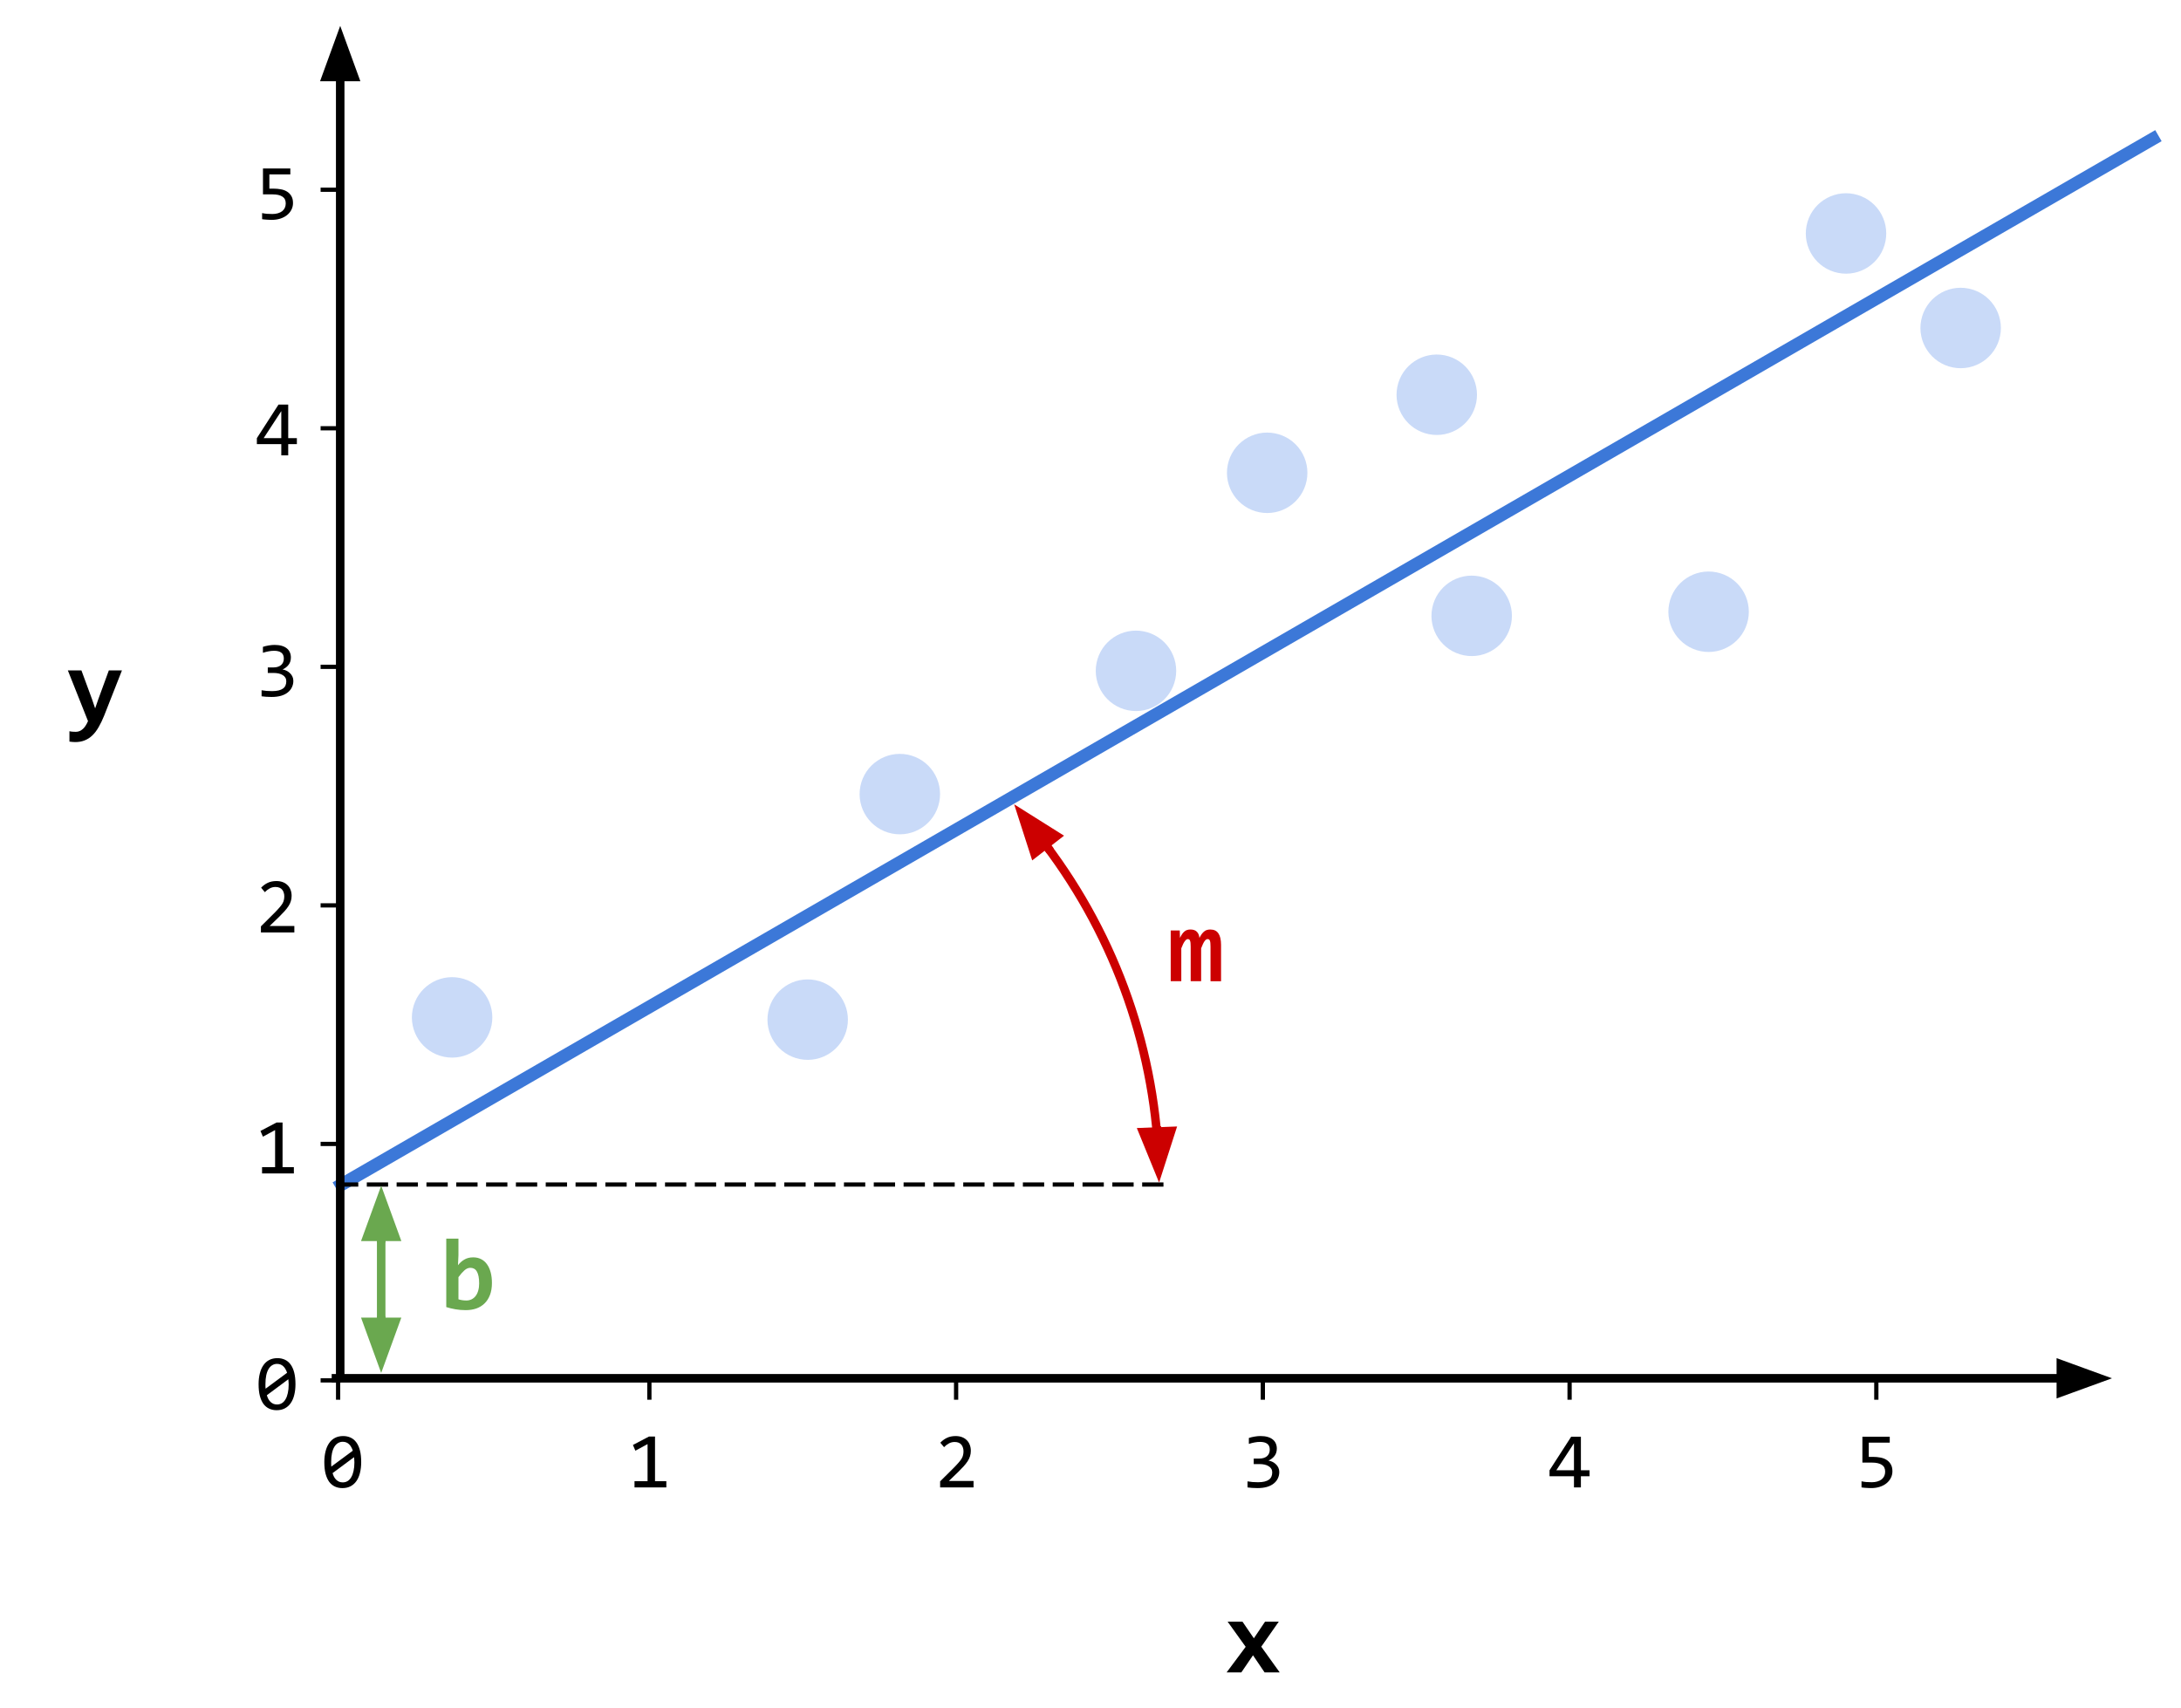 <svg version="1.1" viewBox="0.0 0.0 511.942 400.974" fill="none" stroke="none" stroke-linecap="square" stroke-miterlimit="10" xmlns:xlink="http://www.w3.org/1999/xlink" xmlns="http://www.w3.org/2000/svg"><clipPath id="p.0"><path d="m0 0l511.942 0l0 400.974l-511.942 0l0 -400.974z" clip-rule="nonzero"/></clipPath><g clip-path="url(#p.0)"><path fill="#000000" fill-opacity="0.0" d="m0 0l511.942 0l0 400.974l-511.942 0z" fill-rule="evenodd"/><path fill="#c9daf8" d="m424.054 52.963l0 0c1.018 -5.114 5.988 -8.435 11.102 -7.417l0 0c2.456 0.489 4.617 1.933 6.008 4.015c1.391 2.082 1.898 4.631 1.409 7.087l0 0c-1.018 5.114 -5.988 8.435 -11.102 7.417l0 0c-5.114 -1.018 -8.435 -5.988 -7.417 -11.102z" fill-rule="evenodd"/><path fill="#c9daf8" d="m180.329 237.517l0 0c1.018 -5.114 5.988 -8.435 11.102 -7.417l0 0c2.456 0.489 4.617 1.933 6.008 4.015c1.391 2.082 1.898 4.632 1.409 7.087l0 0c-1.018 5.114 -5.988 8.435 -11.102 7.417l0 0c-5.114 -1.018 -8.435 -5.988 -7.417 -11.102z" fill-rule="evenodd"/><path fill="#c9daf8" d="m336.188 142.73l0 0c1.018 -5.114 5.988 -8.435 11.102 -7.417l0 0c2.456 0.489 4.617 1.933 6.008 4.015c1.391 2.082 1.898 4.632 1.409 7.087l0 0c-1.018 5.114 -5.988 8.435 -11.102 7.417l0 0c-5.114 -1.018 -8.435 -5.988 -7.417 -11.102z" fill-rule="evenodd"/><path fill="#c9daf8" d="m391.8 141.763l0 0c1.018 -5.114 5.988 -8.435 11.102 -7.417l0 0c2.456 0.489 4.617 1.933 6.008 4.015c1.391 2.082 1.898 4.631 1.409 7.087l0 0c-1.018 5.114 -5.988 8.435 -11.102 7.417l0 0c-5.114 -1.018 -8.435 -5.988 -7.417 -11.102z" fill-rule="evenodd"/><path fill="#c9daf8" d="m288.183 109.148l0 0c1.018 -5.114 5.988 -8.435 11.102 -7.417l0 0c2.456 0.489 4.617 1.933 6.008 4.015c1.391 2.082 1.898 4.631 1.409 7.087l0 0c-1.018 5.114 -5.988 8.435 -11.102 7.417l0 0c-5.114 -1.018 -8.435 -5.988 -7.417 -11.102z" fill-rule="evenodd"/><path fill="#c9daf8" d="m450.962 75.153l0 0c1.018 -5.114 5.988 -8.435 11.102 -7.417l0 0c2.456 0.489 4.617 1.933 6.008 4.015c1.391 2.082 1.898 4.632 1.409 7.087l0 0c-1.018 5.114 -5.988 8.435 -11.102 7.417l0 0c-5.114 -1.018 -8.435 -5.988 -7.417 -11.102z" fill-rule="evenodd"/><path fill="#c9daf8" d="m201.957 184.572l0 0c1.018 -5.114 5.988 -8.435 11.102 -7.417l0 0c2.456 0.489 4.617 1.933 6.008 4.015c1.391 2.082 1.898 4.632 1.409 7.087l0 0c-1.018 5.114 -5.988 8.435 -11.102 7.417l0 0c-5.114 -1.018 -8.435 -5.988 -7.417 -11.102z" fill-rule="evenodd"/><path fill="#c9daf8" d="m96.863 236.99l0 0c1.018 -5.114 5.988 -8.435 11.102 -7.417l0 0c2.456 0.489 4.617 1.933 6.008 4.015c1.391 2.082 1.898 4.631 1.409 7.087l0 0c-1.018 5.114 -5.988 8.435 -11.102 7.417l0 0c-5.114 -1.018 -8.435 -5.988 -7.417 -11.102z" fill-rule="evenodd"/><path fill="#c9daf8" d="m327.99 90.825l0 0c1.018 -5.114 5.988 -8.435 11.102 -7.417l0 0c2.456 0.489 4.617 1.933 6.008 4.015c1.391 2.082 1.898 4.631 1.409 7.087l0 0c-1.018 5.114 -5.988 8.435 -11.102 7.417l0 0c-5.114 -1.018 -8.435 -5.988 -7.417 -11.102z" fill-rule="evenodd"/><path fill="#c9daf8" d="m257.388 155.636l0 0c1.018 -5.114 5.988 -8.435 11.102 -7.417l0 0c2.456 0.489 4.617 1.933 6.008 4.015c1.391 2.082 1.898 4.631 1.409 7.087l0 0c-1.018 5.114 -5.988 8.435 -11.102 7.417l0 0c-5.114 -1.018 -8.435 -5.988 -7.417 -11.102z" fill-rule="evenodd"/><path fill="#000000" fill-opacity="0.0" d="m78.855 323.554l416.882 0" fill-rule="evenodd"/><path stroke="#000000" stroke-width="2.0" stroke-linejoin="round" stroke-linecap="butt" d="m78.855 323.554l404.882 0" fill-rule="evenodd"/><path fill="#000000" stroke="#000000" stroke-width="2.0" stroke-linecap="butt" d="m483.737 326.857l9.076 -3.303l-9.076 -3.303z" fill-rule="evenodd"/><path fill="#000000" fill-opacity="0.0" d="m228.213 375.092l131.843 0l0 17.921l-131.843 0z" fill-rule="evenodd"/><path fill="#000000" d="m296.833 392.592l-2.719 -4.016l-2.734 4.016l-3.453 0l4.469 -6.0l-4.234 -5.906l3.484 0l2.672 3.906l2.625 -3.906l3.219 0l-4.109 5.875l4.328 6.031l-3.547 0z" fill-rule="nonzero"/><path fill="#000000" fill-opacity="0.0" d="m4.507 141.811l35.496 0l0 37.858l-35.496 0z" fill-rule="evenodd"/><path fill="#000000" d="m24.454 167.983q-0.625 1.547 -1.297 2.703q-0.672 1.172 -1.484 1.953q-0.812 0.781 -1.812 1.172q-0.984 0.391 -2.203 0.391q-0.297 0 -0.641 -0.031q-0.344 -0.031 -0.719 -0.078l0 -2.438q0.141 0.031 0.328 0.062q0.188 0.031 0.375 0.047q0.203 0.016 0.406 0.016q0.203 0.016 0.391 0.016q0.484 0 0.906 -0.188q0.422 -0.188 0.781 -0.516q0.359 -0.328 0.641 -0.797q0.297 -0.469 0.531 -1.016l-4.734 -11.906l3.188 0l2.484 6.75l0.734 2.172l0.719 -2.078l2.5 -6.844l3.078 0l-4.172 10.609z" fill-rule="nonzero"/><path fill="#000000" fill-opacity="0.0" d="m80.117 278.108l425.228 -245.512" fill-rule="evenodd"/><path stroke="#3c78d8" stroke-width="3.0" stroke-linejoin="round" stroke-linecap="butt" d="m80.117 278.108l425.228 -245.512" fill-rule="evenodd"/><path fill="#000000" fill-opacity="0.0" d="m50.464 249.61l29.134 0l0 37.858l-29.134 0z" fill-rule="evenodd"/><path fill="#000000" d="m68.98 275.459l-7.469 0l0 -1.469l3.062 0l0 -8.703l-2.859 1.547l-0.578 -1.344l3.781 -1.984l1.406 0l0 10.484l2.656 0l0 1.469z" fill-rule="nonzero"/><path fill="#000000" fill-opacity="0.0" d="m50.464 305.038l29.134 0l0 37.858l-29.134 0z" fill-rule="evenodd"/><path fill="#000000" d="m69.355 324.934q0 1.375 -0.281 2.5q-0.266 1.125 -0.828 1.938q-0.547 0.797 -1.375 1.234q-0.812 0.438 -1.938 0.438q-0.953 0 -1.734 -0.359q-0.781 -0.359 -1.344 -1.094q-0.547 -0.75 -0.859 -1.906q-0.297 -1.156 -0.297 -2.75q0 -1.359 0.281 -2.484q0.281 -1.141 0.828 -1.938q0.547 -0.812 1.375 -1.25q0.844 -0.438 1.937 -0.438q0.953 0 1.734 0.359q0.797 0.359 1.344 1.109q0.562 0.75 0.859 1.906q0.297 1.156 0.297 2.734zm-1.594 0.062q0 -0.312 -0.031 -0.609q-0.016 -0.312 -0.047 -0.609l-5.047 3.75q0.141 0.469 0.344 0.875q0.219 0.391 0.516 0.688q0.297 0.281 0.672 0.453q0.375 0.156 0.859 0.156q0.625 0 1.125 -0.297q0.516 -0.312 0.859 -0.906q0.359 -0.594 0.547 -1.469q0.203 -0.875 0.203 -2.031zm-5.453 -0.109q0 0.281 0 0.562q0 0.281 0.031 0.547l5.047 -3.734q-0.141 -0.453 -0.359 -0.828q-0.203 -0.391 -0.5 -0.672q-0.281 -0.281 -0.656 -0.438q-0.375 -0.156 -0.844 -0.156q-0.609 0 -1.125 0.312q-0.5 0.297 -0.859 0.891q-0.359 0.594 -0.547 1.484q-0.188 0.875 -0.188 2.031z" fill-rule="nonzero"/><path fill="#000000" fill-opacity="0.0" d="m50.464 137.61l29.134 0l0 37.858l-29.134 0z" fill-rule="evenodd"/><path fill="#000000" d="m68.855 159.85q0 0.781 -0.328 1.469q-0.312 0.688 -0.953 1.203q-0.625 0.516 -1.594 0.812q-0.969 0.281 -2.25 0.281q-0.719 0 -1.281 -0.047q-0.562 -0.031 -1.047 -0.109l0 -1.422q0.562 0.094 1.188 0.156q0.625 0.047 1.281 0.047q0.891 0 1.516 -0.156q0.641 -0.156 1.047 -0.453q0.406 -0.297 0.578 -0.719q0.188 -0.438 0.188 -0.984q0 -0.484 -0.219 -0.844q-0.219 -0.375 -0.625 -0.609q-0.391 -0.25 -0.938 -0.375q-0.547 -0.125 -1.203 -0.125l-1.359 0l0 -1.297l1.375 0q0.531 0 0.969 -0.141q0.453 -0.141 0.766 -0.406q0.312 -0.266 0.484 -0.656q0.172 -0.391 0.172 -0.875q0 -0.953 -0.594 -1.391q-0.578 -0.438 -1.703 -0.438q-0.609 0 -1.25 0.125q-0.625 0.109 -1.359 0.344l0 -1.391q0.312 -0.109 0.656 -0.188q0.359 -0.094 0.703 -0.141q0.359 -0.062 0.703 -0.094q0.344 -0.031 0.656 -0.031q0.953 0 1.672 0.203q0.719 0.203 1.203 0.594q0.484 0.375 0.719 0.922q0.25 0.547 0.25 1.219q0 1.031 -0.531 1.719q-0.516 0.688 -1.422 1.109q0.469 0.062 0.906 0.281q0.453 0.219 0.812 0.562q0.375 0.344 0.594 0.812q0.219 0.453 0.219 1.031z" fill-rule="nonzero"/><path fill="#000000" fill-opacity="0.0" d="m50.464 193.038l29.134 0l0 37.858l-29.134 0z" fill-rule="evenodd"/><path fill="#000000" d="m69.09 218.887l-7.844 0l0 -1.422l3.078 -3.062q0.75 -0.75 1.219 -1.297q0.484 -0.547 0.75 -0.984q0.266 -0.453 0.344 -0.859q0.094 -0.406 0.094 -0.859q0 -0.438 -0.125 -0.828q-0.109 -0.406 -0.359 -0.703q-0.234 -0.312 -0.641 -0.484q-0.391 -0.172 -0.938 -0.172q-0.75 0 -1.375 0.344q-0.609 0.328 -1.125 0.875l-0.875 -1.047q0.672 -0.719 1.547 -1.141q0.875 -0.422 2.047 -0.422q0.797 0 1.438 0.234q0.656 0.234 1.125 0.688q0.484 0.438 0.734 1.094q0.266 0.641 0.266 1.453q0 0.672 -0.188 1.266q-0.172 0.578 -0.547 1.156q-0.375 0.578 -0.938 1.203q-0.547 0.609 -1.312 1.359l-2.172 2.094l5.797 0l0 1.516z" fill-rule="nonzero"/><path fill="#000000" fill-opacity="0.0" d="m50.464 25.61l29.134 0l0 37.858l-29.134 0z" fill-rule="evenodd"/><path fill="#000000" d="m68.777 47.646q0 0.891 -0.391 1.625q-0.375 0.719 -1.047 1.25q-0.656 0.516 -1.578 0.812q-0.906 0.281 -1.953 0.281q-0.266 0 -0.578 -0.016q-0.297 0 -0.609 -0.031q-0.297 -0.016 -0.594 -0.047q-0.281 -0.031 -0.5 -0.062l0 -1.438q0.484 0.109 1.109 0.172q0.641 0.047 1.297 0.047q0.719 0 1.297 -0.172q0.594 -0.172 1.0 -0.484q0.406 -0.328 0.625 -0.781q0.219 -0.469 0.219 -1.047q0 -1.109 -0.797 -1.609q-0.797 -0.516 -2.281 -0.516l-2.266 0l0 -6.078l6.422 0l0 1.391l-4.922 0l0 3.344l1.031 0q0.859 0 1.672 0.156q0.812 0.141 1.438 0.531q0.641 0.391 1.016 1.047q0.391 0.641 0.391 1.625z" fill-rule="nonzero"/><path fill="#000000" fill-opacity="0.0" d="m50.464 81.038l29.134 0l0 37.858l-29.134 0z" fill-rule="evenodd"/><path fill="#000000" d="m69.683 104.262l-2.031 0l0 2.625l-1.625 0l0 -2.625l-5.734 0l0 -1.406l5.078 -7.875l2.281 0l0 7.875l2.031 0l0 1.406zm-3.656 -7.75l-4.141 6.344l4.141 0l0 -6.344z" fill-rule="nonzero"/><path fill="#000000" fill-opacity="0.0" d="m65.892 323.326l29.134 0l0 37.858l-29.134 0z" fill-rule="evenodd"/><path fill="#000000" d="m84.783 343.222q0 1.375 -0.281 2.5q-0.266 1.125 -0.828 1.938q-0.547 0.797 -1.375 1.234q-0.812 0.438 -1.938 0.438q-0.953 0 -1.734 -0.359q-0.781 -0.359 -1.344 -1.094q-0.547 -0.75 -0.859 -1.906q-0.297 -1.156 -0.297 -2.75q0 -1.359 0.281 -2.484q0.281 -1.141 0.828 -1.938q0.547 -0.812 1.375 -1.25q0.844 -0.438 1.938 -0.438q0.953 0 1.734 0.359q0.797 0.359 1.344 1.109q0.562 0.75 0.859 1.906q0.297 1.156 0.297 2.734zm-1.594 0.062q0 -0.312 -0.031 -0.609q-0.016 -0.312 -0.047 -0.609l-5.047 3.75q0.141 0.469 0.344 0.875q0.219 0.391 0.516 0.688q0.297 0.281 0.672 0.453q0.375 0.156 0.859 0.156q0.625 0 1.125 -0.297q0.516 -0.312 0.859 -0.906q0.359 -0.594 0.547 -1.469q0.203 -0.875 0.203 -2.031zm-5.453 -0.109q0 0.281 0 0.562q0 0.281 0.031 0.547l5.047 -3.734q-0.141 -0.453 -0.359 -0.828q-0.203 -0.391 -0.5 -0.672q-0.281 -0.281 -0.656 -0.438q-0.375 -0.156 -0.844 -0.156q-0.609 0 -1.125 0.312q-0.5 0.297 -0.859 0.891q-0.359 0.594 -0.547 1.484q-0.188 0.875 -0.188 2.031z" fill-rule="nonzero"/><path fill="#000000" fill-opacity="0.0" d="m137.892 323.326l29.134 0l0 37.858l-29.134 0z" fill-rule="evenodd"/><path fill="#000000" d="m156.408 349.175l-7.469 0l0 -1.469l3.062 0l0 -8.703l-2.859 1.547l-0.578 -1.344l3.781 -1.984l1.406 0l0 10.484l2.656 0l0 1.469z" fill-rule="nonzero"/><path fill="#000000" fill-opacity="0.0" d="m209.892 323.326l29.134 0l0 37.858l-29.134 0z" fill-rule="evenodd"/><path fill="#000000" d="m228.518 349.175l-7.844 0l0 -1.422l3.078 -3.062q0.75 -0.75 1.219 -1.297q0.484 -0.547 0.75 -0.984q0.266 -0.453 0.344 -0.859q0.094 -0.406 0.094 -0.859q0 -0.438 -0.125 -0.828q-0.109 -0.406 -0.359 -0.703q-0.234 -0.312 -0.641 -0.484q-0.391 -0.172 -0.938 -0.172q-0.75 0 -1.375 0.344q-0.609 0.328 -1.125 0.875l-0.875 -1.047q0.672 -0.719 1.547 -1.141q0.875 -0.422 2.047 -0.422q0.797 0 1.438 0.234q0.656 0.234 1.125 0.688q0.484 0.438 0.734 1.094q0.266 0.641 0.266 1.453q0 0.672 -0.188 1.266q-0.172 0.578 -0.547 1.156q-0.375 0.578 -0.938 1.203q-0.547 0.609 -1.312 1.359l-2.172 2.094l5.797 0l0 1.516z" fill-rule="nonzero"/><path fill="#000000" fill-opacity="0.0" d="m281.892 323.326l29.134 0l0 37.858l-29.134 0z" fill-rule="evenodd"/><path fill="#000000" d="m300.283 345.566q0 0.781 -0.328 1.469q-0.312 0.688 -0.953 1.203q-0.625 0.516 -1.594 0.812q-0.969 0.281 -2.25 0.281q-0.719 0 -1.281 -0.047q-0.562 -0.031 -1.047 -0.109l0 -1.422q0.562 0.094 1.188 0.156q0.625 0.047 1.281 0.047q0.891 0 1.516 -0.156q0.641 -0.156 1.047 -0.453q0.406 -0.297 0.578 -0.719q0.188 -0.438 0.188 -0.984q0 -0.484 -0.219 -0.844q-0.219 -0.375 -0.625 -0.609q-0.391 -0.25 -0.938 -0.375q-0.547 -0.125 -1.203 -0.125l-1.359 0l0 -1.297l1.375 0q0.531 0 0.969 -0.141q0.453 -0.141 0.766 -0.406q0.312 -0.266 0.484 -0.656q0.172 -0.391 0.172 -0.875q0 -0.953 -0.594 -1.391q-0.578 -0.438 -1.703 -0.438q-0.609 0 -1.25 0.125q-0.625 0.109 -1.359 0.344l0 -1.391q0.312 -0.109 0.656 -0.188q0.359 -0.094 0.703 -0.141q0.359 -0.062 0.703 -0.094q0.344 -0.031 0.656 -0.031q0.953 0 1.672 0.203q0.719 0.203 1.203 0.594q0.484 0.375 0.719 0.922q0.25 0.547 0.25 1.219q0 1.031 -0.531 1.719q-0.516 0.688 -1.422 1.109q0.469 0.062 0.906 0.281q0.453 0.219 0.812 0.562q0.375 0.344 0.594 0.812q0.219 0.453 0.219 1.031z" fill-rule="nonzero"/><path fill="#000000" fill-opacity="0.0" d="m353.892 323.326l29.134 0l0 37.858l-29.134 0z" fill-rule="evenodd"/><path fill="#000000" d="m373.111 346.55l-2.031 0l0 2.625l-1.625 0l0 -2.625l-5.734 0l0 -1.406l5.078 -7.875l2.281 0l0 7.875l2.031 0l0 1.406zm-3.656 -7.75l-4.141 6.344l4.141 0l0 -6.344z" fill-rule="nonzero"/><path fill="#000000" fill-opacity="0.0" d="m425.892 323.326l29.134 0l0 37.858l-29.134 0z" fill-rule="evenodd"/><path fill="#000000" d="m444.205 345.362q0 0.891 -0.391 1.625q-0.375 0.719 -1.047 1.25q-0.656 0.516 -1.578 0.812q-0.906 0.281 -1.953 0.281q-0.266 0 -0.578 -0.016q-0.297 0 -0.609 -0.031q-0.297 -0.016 -0.594 -0.047q-0.281 -0.031 -0.5 -0.062l0 -1.438q0.484 0.109 1.109 0.172q0.641 0.047 1.297 0.047q0.719 0 1.297 -0.172q0.594 -0.172 1.0 -0.484q0.406 -0.328 0.625 -0.781q0.219 -0.469 0.219 -1.047q0 -1.109 -0.797 -1.609q-0.797 -0.516 -2.281 -0.516l-2.266 0l0 -6.078l6.422 0l0 1.391l-4.922 0l0 3.344l1.031 0q0.859 0 1.672 0.156q0.812 0.141 1.438 0.531q0.641 0.391 1.016 1.047q0.391 0.641 0.391 1.625z" fill-rule="nonzero"/><path fill="#000000" fill-opacity="0.0" d="m79.598 44.539l-3.843 0" fill-rule="evenodd"/><path stroke="#000000" stroke-width="1.0" stroke-linejoin="round" stroke-linecap="butt" d="m79.598 44.539l-3.843 0" fill-rule="evenodd"/><path fill="#000000" fill-opacity="0.0" d="m79.598 100.539l-3.843 0" fill-rule="evenodd"/><path stroke="#000000" stroke-width="1.0" stroke-linejoin="round" stroke-linecap="butt" d="m79.598 100.539l-3.843 0" fill-rule="evenodd"/><path fill="#000000" fill-opacity="0.0" d="m79.598 156.539l-3.843 0" fill-rule="evenodd"/><path stroke="#000000" stroke-width="1.0" stroke-linejoin="round" stroke-linecap="butt" d="m79.598 156.539l-3.843 0" fill-rule="evenodd"/><path fill="#000000" fill-opacity="0.0" d="m79.598 212.539l-3.843 0" fill-rule="evenodd"/><path stroke="#000000" stroke-width="1.0" stroke-linejoin="round" stroke-linecap="butt" d="m79.598 212.539l-3.843 0" fill-rule="evenodd"/><path fill="#000000" fill-opacity="0.0" d="m79.598 268.539l-3.843 0" fill-rule="evenodd"/><path stroke="#000000" stroke-width="1.0" stroke-linejoin="round" stroke-linecap="butt" d="m79.598 268.539l-3.843 0" fill-rule="evenodd"/><path fill="#000000" fill-opacity="0.0" d="m79.598 324.045l-3.843 0" fill-rule="evenodd"/><path stroke="#000000" stroke-width="1.0" stroke-linejoin="round" stroke-linecap="butt" d="m79.598 324.045l-3.843 0" fill-rule="evenodd"/><path fill="#000000" fill-opacity="0.0" d="m79.364 328.091l0 -3.843" fill-rule="evenodd"/><path stroke="#000000" stroke-width="1.0" stroke-linejoin="round" stroke-linecap="butt" d="m79.364 328.091l0 -3.843" fill-rule="evenodd"/><path fill="#000000" fill-opacity="0.0" d="m152.426 328.091l0 -3.843" fill-rule="evenodd"/><path stroke="#000000" stroke-width="1.0" stroke-linejoin="round" stroke-linecap="butt" d="m152.426 328.091l0 -3.843" fill-rule="evenodd"/><path fill="#000000" fill-opacity="0.0" d="m224.426 328.091l0 -3.843" fill-rule="evenodd"/><path stroke="#000000" stroke-width="1.0" stroke-linejoin="round" stroke-linecap="butt" d="m224.426 328.091l0 -3.843" fill-rule="evenodd"/><path fill="#000000" fill-opacity="0.0" d="m296.426 328.091l0 -3.843" fill-rule="evenodd"/><path stroke="#000000" stroke-width="1.0" stroke-linejoin="round" stroke-linecap="butt" d="m296.426 328.091l0 -3.843" fill-rule="evenodd"/><path fill="#000000" fill-opacity="0.0" d="m368.426 328.091l0 -3.843" fill-rule="evenodd"/><path stroke="#000000" stroke-width="1.0" stroke-linejoin="round" stroke-linecap="butt" d="m368.426 328.091l0 -3.843" fill-rule="evenodd"/><path fill="#000000" fill-opacity="0.0" d="m440.426 328.091l0 -3.843" fill-rule="evenodd"/><path stroke="#000000" stroke-width="1.0" stroke-linejoin="round" stroke-linecap="butt" d="m440.426 328.091l0 -3.843" fill-rule="evenodd"/><path fill="#000000" fill-opacity="0.0" d="m79.856 323.238l0 -317.165" fill-rule="evenodd"/><path stroke="#000000" stroke-width="2.0" stroke-linejoin="round" stroke-linecap="butt" d="m79.856 323.238l0 -305.165" fill-rule="evenodd"/><path fill="#000000" stroke="#000000" stroke-width="2.0" stroke-linecap="butt" d="m83.16 18.073l-3.303 -9.076l-3.303 9.076z" fill-rule="evenodd"/><path fill="#000000" fill-opacity="0.0" d="m79.598 278.064l193.701 0" fill-rule="evenodd"/><path stroke="#000000" stroke-width="1.0" stroke-linejoin="round" stroke-linecap="butt" stroke-dasharray="4.0,3.0" d="m79.598 278.064l193.701 0" fill-rule="evenodd"/><path fill="#000000" fill-opacity="0.0" d="m89.475 286.85l0 28.819" fill-rule="evenodd"/><path stroke="#6aa84f" stroke-width="2.0" stroke-linejoin="round" stroke-linecap="butt" d="m89.475 286.85l0 28.819" fill-rule="evenodd"/><path fill="#000000" fill-opacity="0.0" d="m242.192 194.213l0 0c17.582 21.41 27.957 47.824 29.646 75.477l-131.33 8.024z" fill-rule="evenodd"/><path fill="#000000" fill-opacity="0.0" d="m242.192 194.213l0 0c17.582 21.41 27.957 47.824 29.646 75.477" fill-rule="evenodd"/><path stroke="#cc0000" stroke-width="2.0" stroke-linejoin="round" stroke-linecap="butt" d="m242.192 194.213l0 0c17.582 21.41 27.957 47.824 29.646 75.477" fill-rule="evenodd"/><path fill="#000000" fill-opacity="0.0" d="m271.601 265.423l0.472 12.189" fill-rule="evenodd"/><path stroke="#cc0000" stroke-width="2.0" stroke-linejoin="round" stroke-linecap="butt" d="m271.601 265.423l0.008 0.198" fill-rule="evenodd"/><path fill="#cc0000" stroke="#cc0000" stroke-width="2.0" stroke-linecap="butt" d="m268.308 265.748l3.652 8.941l2.949 -9.197z" fill-rule="evenodd"/><path fill="#000000" fill-opacity="0.0" d="m245.925 198.954l-7.874 -10.142" fill-rule="evenodd"/><path stroke="#cc0000" stroke-width="2.0" stroke-linejoin="round" stroke-linecap="butt" d="m245.925 198.954l-0.515 -0.663" fill-rule="evenodd"/><path fill="#cc0000" stroke="#cc0000" stroke-width="2.0" stroke-linecap="butt" d="m248.02 196.265l-8.175 -5.143l2.957 9.195z" fill-rule="evenodd"/><path fill="#000000" fill-opacity="0.0" d="m89.475 309.957l0 12.346" fill-rule="evenodd"/><path stroke="#6aa84f" stroke-width="2.0" stroke-linejoin="round" stroke-linecap="butt" d="m89.475 309.957l0 0.346" fill-rule="evenodd"/><path fill="#6aa84f" stroke="#6aa84f" stroke-width="2.0" stroke-linecap="butt" d="m86.172 310.303l3.303 9.076l3.303 -9.076z" fill-rule="evenodd"/><path fill="#000000" fill-opacity="0.0" d="m89.475 290.683l0 -12.346" fill-rule="evenodd"/><path stroke="#6aa84f" stroke-width="2.0" stroke-linejoin="round" stroke-linecap="butt" d="m89.475 290.683l0 -0.346" fill-rule="evenodd"/><path fill="#6aa84f" stroke="#6aa84f" stroke-width="2.0" stroke-linecap="butt" d="m92.779 290.337l-3.303 -9.076l-3.303 9.076z" fill-rule="evenodd"/><path fill="#000000" fill-opacity="0.0" d="m91.977 279.868l35.496 0l0 37.858l-35.496 0z" fill-rule="evenodd"/><path fill="#6aa84f" d="m115.471 301.165q0 1.641 -0.469 2.844q-0.453 1.188 -1.281 1.984q-0.828 0.797 -1.953 1.188q-1.125 0.375 -2.453 0.375q-1.297 0 -2.422 -0.203q-1.109 -0.188 -2.141 -0.516l0 -16.062l2.859 0l0 3.891l-0.109 2.344q0.641 -0.828 1.5 -1.328q0.859 -0.516 2.078 -0.516q1.047 0 1.859 0.422q0.828 0.422 1.375 1.203q0.562 0.781 0.859 1.891q0.297 1.109 0.297 2.484zm-3.0 0.125q0 -0.984 -0.141 -1.672q-0.141 -0.703 -0.406 -1.141q-0.266 -0.453 -0.656 -0.656q-0.375 -0.203 -0.859 -0.203q-0.734 0 -1.391 0.594q-0.656 0.578 -1.406 1.594l0 5.203q0.344 0.125 0.844 0.203q0.5 0.078 1.016 0.078q0.672 0 1.234 -0.281q0.562 -0.281 0.953 -0.797q0.391 -0.516 0.594 -1.25q0.219 -0.75 0.219 -1.672z" fill-rule="nonzero"/><path fill="#000000" fill-opacity="0.0" d="m262.963 202.867l35.496 0l0 37.858l-35.496 0z" fill-rule="evenodd"/><path fill="#cc0000" d="m284.144 230.336l0 -8.109q0 -0.453 -0.031 -0.781q-0.016 -0.328 -0.094 -0.547q-0.062 -0.234 -0.203 -0.344q-0.125 -0.109 -0.359 -0.109q-0.359 0 -0.719 0.5q-0.344 0.484 -0.797 1.672l0 7.719l-2.453 0l0 -8.109q0 -0.453 -0.031 -0.781q-0.016 -0.328 -0.094 -0.547q-0.062 -0.234 -0.203 -0.344q-0.141 -0.109 -0.375 -0.109q-0.297 0 -0.672 0.5q-0.375 0.484 -0.828 1.672l0 7.719l-2.484 0l0 -11.906l2.125 0l0.047 1.734q0.266 -0.531 0.516 -0.906q0.266 -0.375 0.547 -0.609q0.297 -0.25 0.625 -0.344q0.344 -0.109 0.766 -0.109q1.0 0 1.516 0.531q0.516 0.516 0.594 1.438q0.281 -0.531 0.547 -0.906q0.281 -0.375 0.578 -0.609q0.297 -0.25 0.641 -0.344q0.359 -0.109 0.781 -0.109q1.297 0 1.906 0.906q0.625 0.906 0.625 2.688l0 8.547l-2.469 0z" fill-rule="nonzero"/></g></svg>